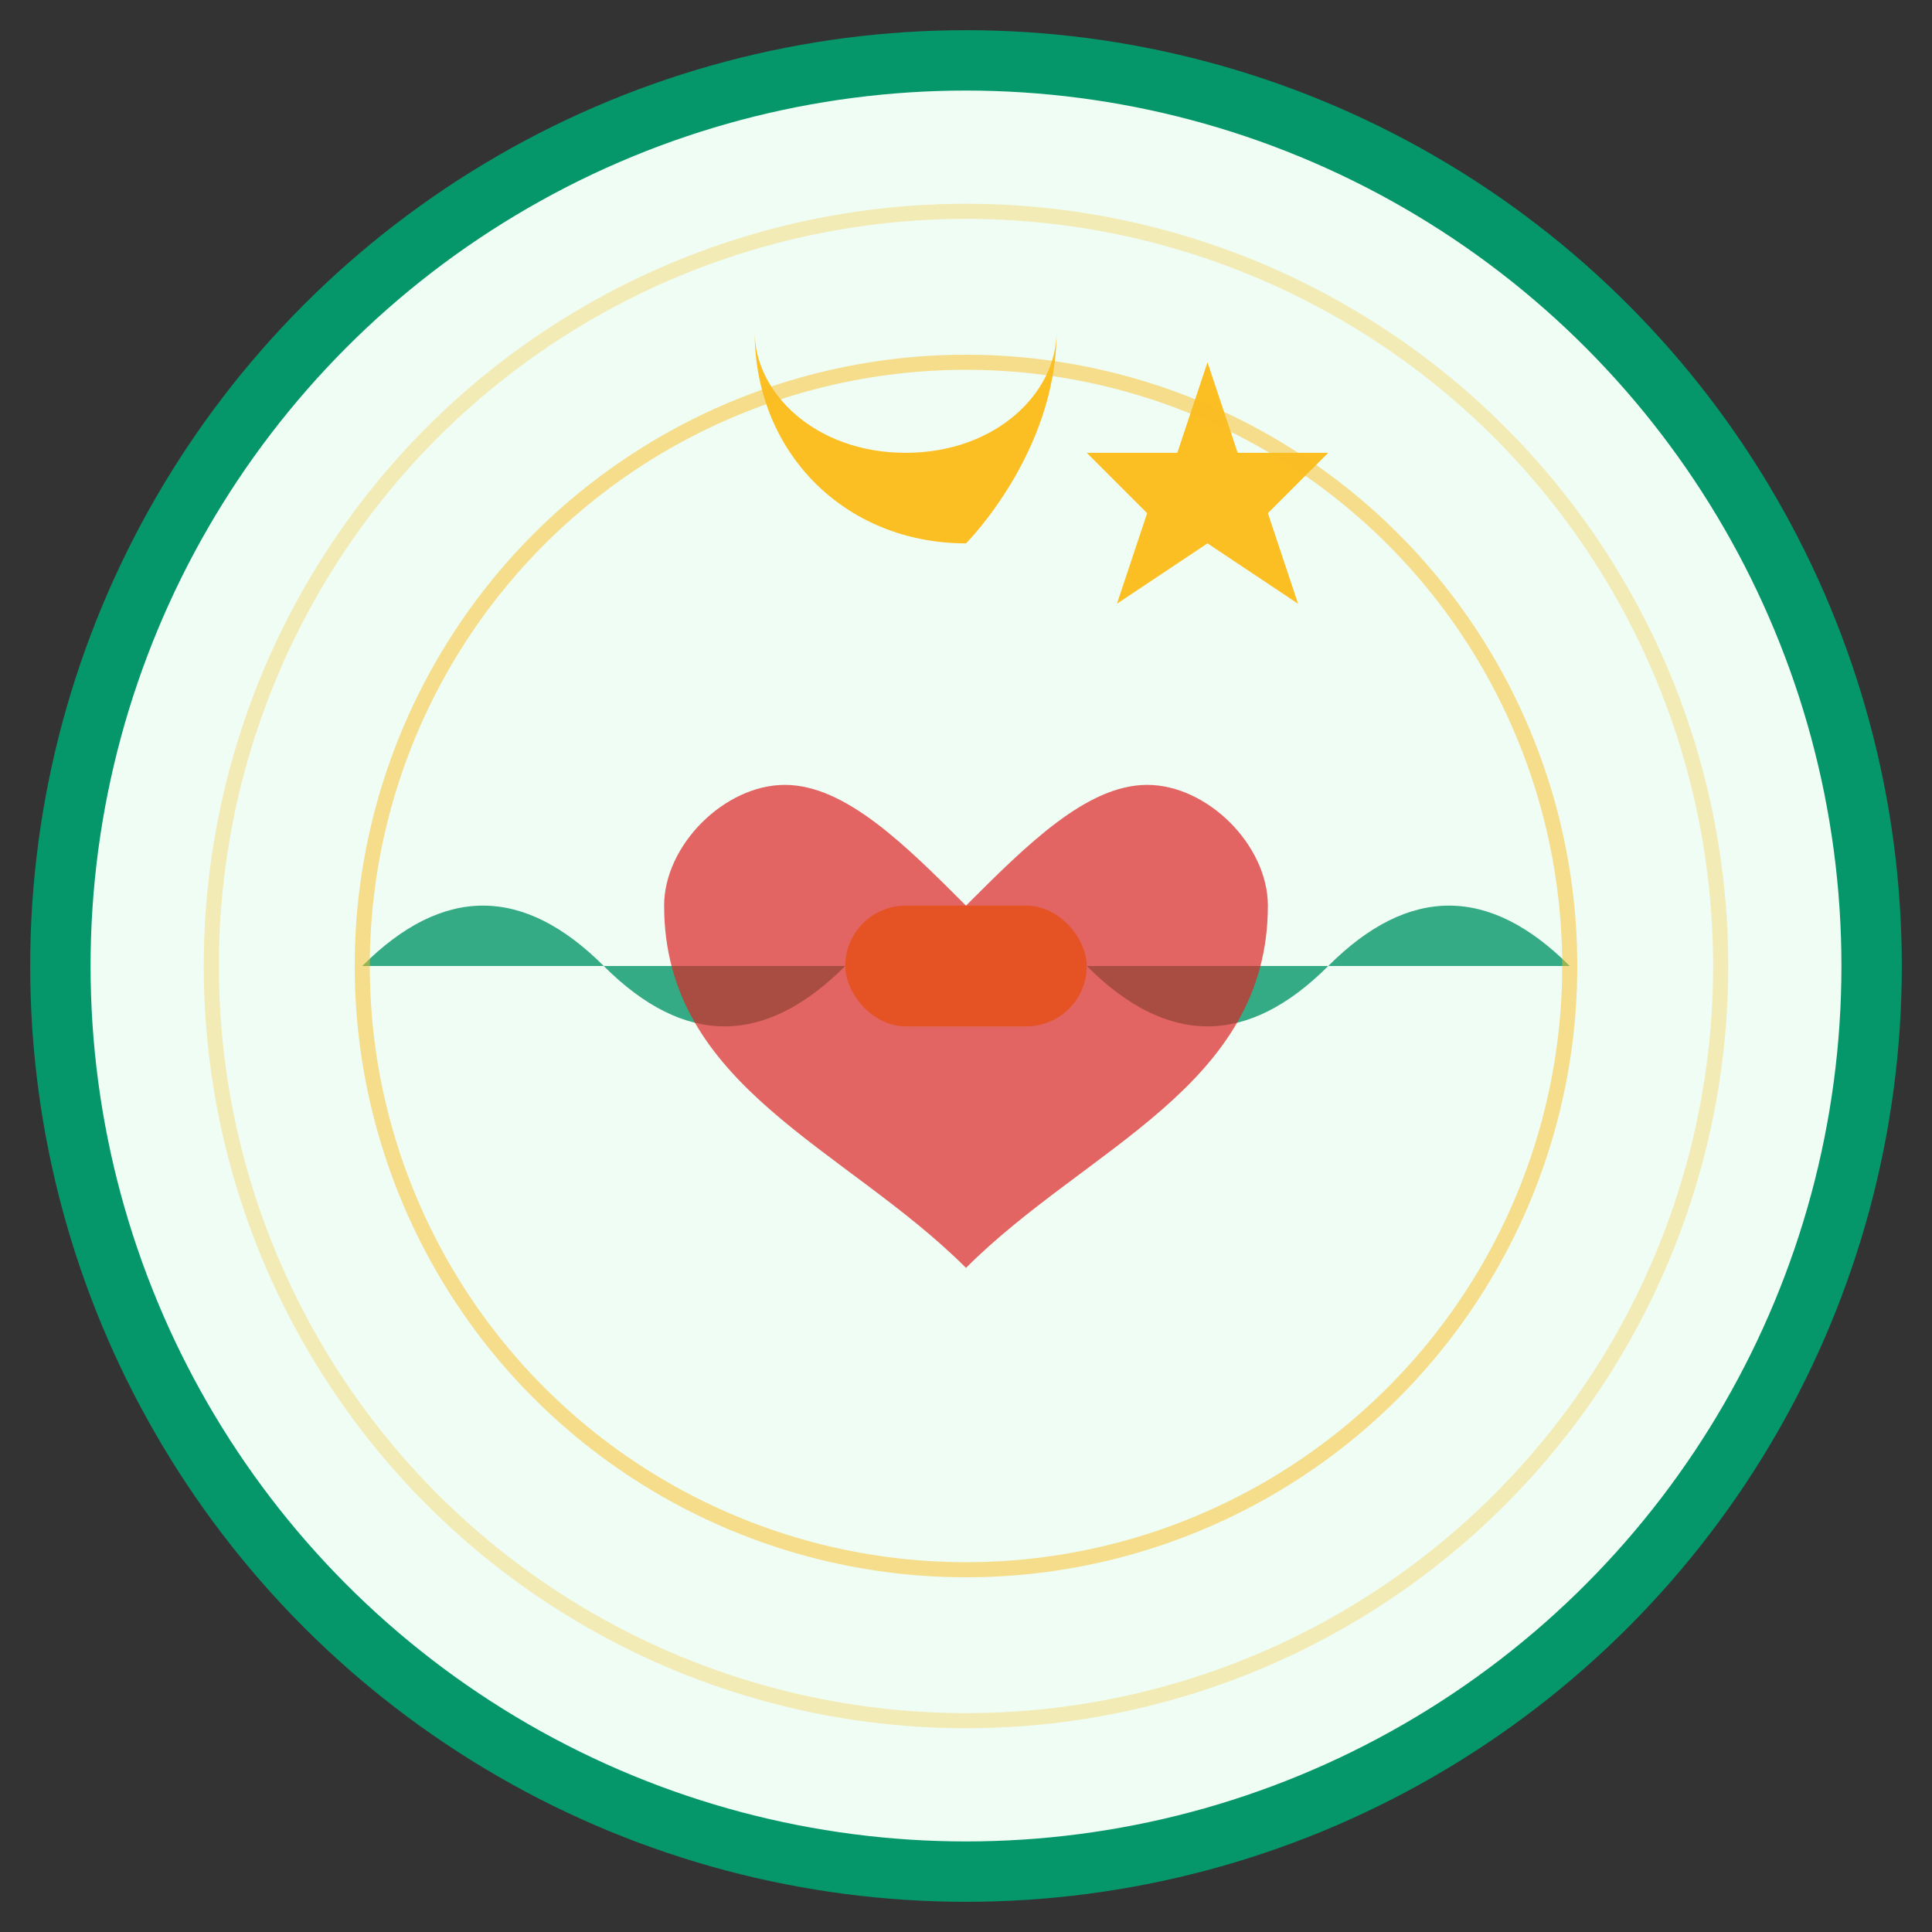 <svg width="64" height="64" viewBox="0 0 64 64" fill="none" xmlns="http://www.w3.org/2000/svg">
  <rect x="0" y="0" width="64" height="64" fill="#333333" stroke="none"/>
  <!-- Background circle -->
  <circle cx="32" cy="32" r="30" fill="#f0fdf4" stroke="#059669" stroke-width="2"/>
  
  <!-- Hands reaching toward each other -->
  <path d="M12 32 Q16 28 20 32 Q24 36 28 32" fill="#059669" opacity="0.8"/>
  <path d="M52 32 Q48 28 44 32 Q40 36 36 32" fill="#059669" opacity="0.8"/>
  
  <!-- Bridge/Connection -->
  <rect x="28" y="30" width="8" height="4" rx="2" fill="#fbbf24"/>
  
  <!-- Heart symbol (representing compassion) -->
  <path d="M32 42 C28 38 22 36 22 30 C22 28 24 26 26 26 C28 26 30 28 32 30 C34 28 36 26 38 26 C40 26 42 28 42 30 C42 36 36 38 32 42Z" fill="#dc2626" opacity="0.7"/>
  
  <!-- Crescent moon (Islamic symbol) -->
  <path d="M32 18 C28 18 25 15 25 11 C25 13 27 15 30 15 C33 15 35 13 35 11 C35 15 32 18 32 18Z" fill="#fbbf24"/>
  
  <!-- Star -->
  <path d="M40 12 L41 15 L44 15 L42 17 L43 20 L40 18 L37 20 L38 17 L36 15 L39 15 Z" fill="#fbbf24"/>
  
  <!-- Light rays emanating -->
  <circle cx="32" cy="32" r="25" fill="none" stroke="#fbbf24" stroke-width="0.5" opacity="0.3"/>
  <circle cx="32" cy="32" r="20" fill="none" stroke="#fbbf24" stroke-width="0.5" opacity="0.5"/>
</svg>
